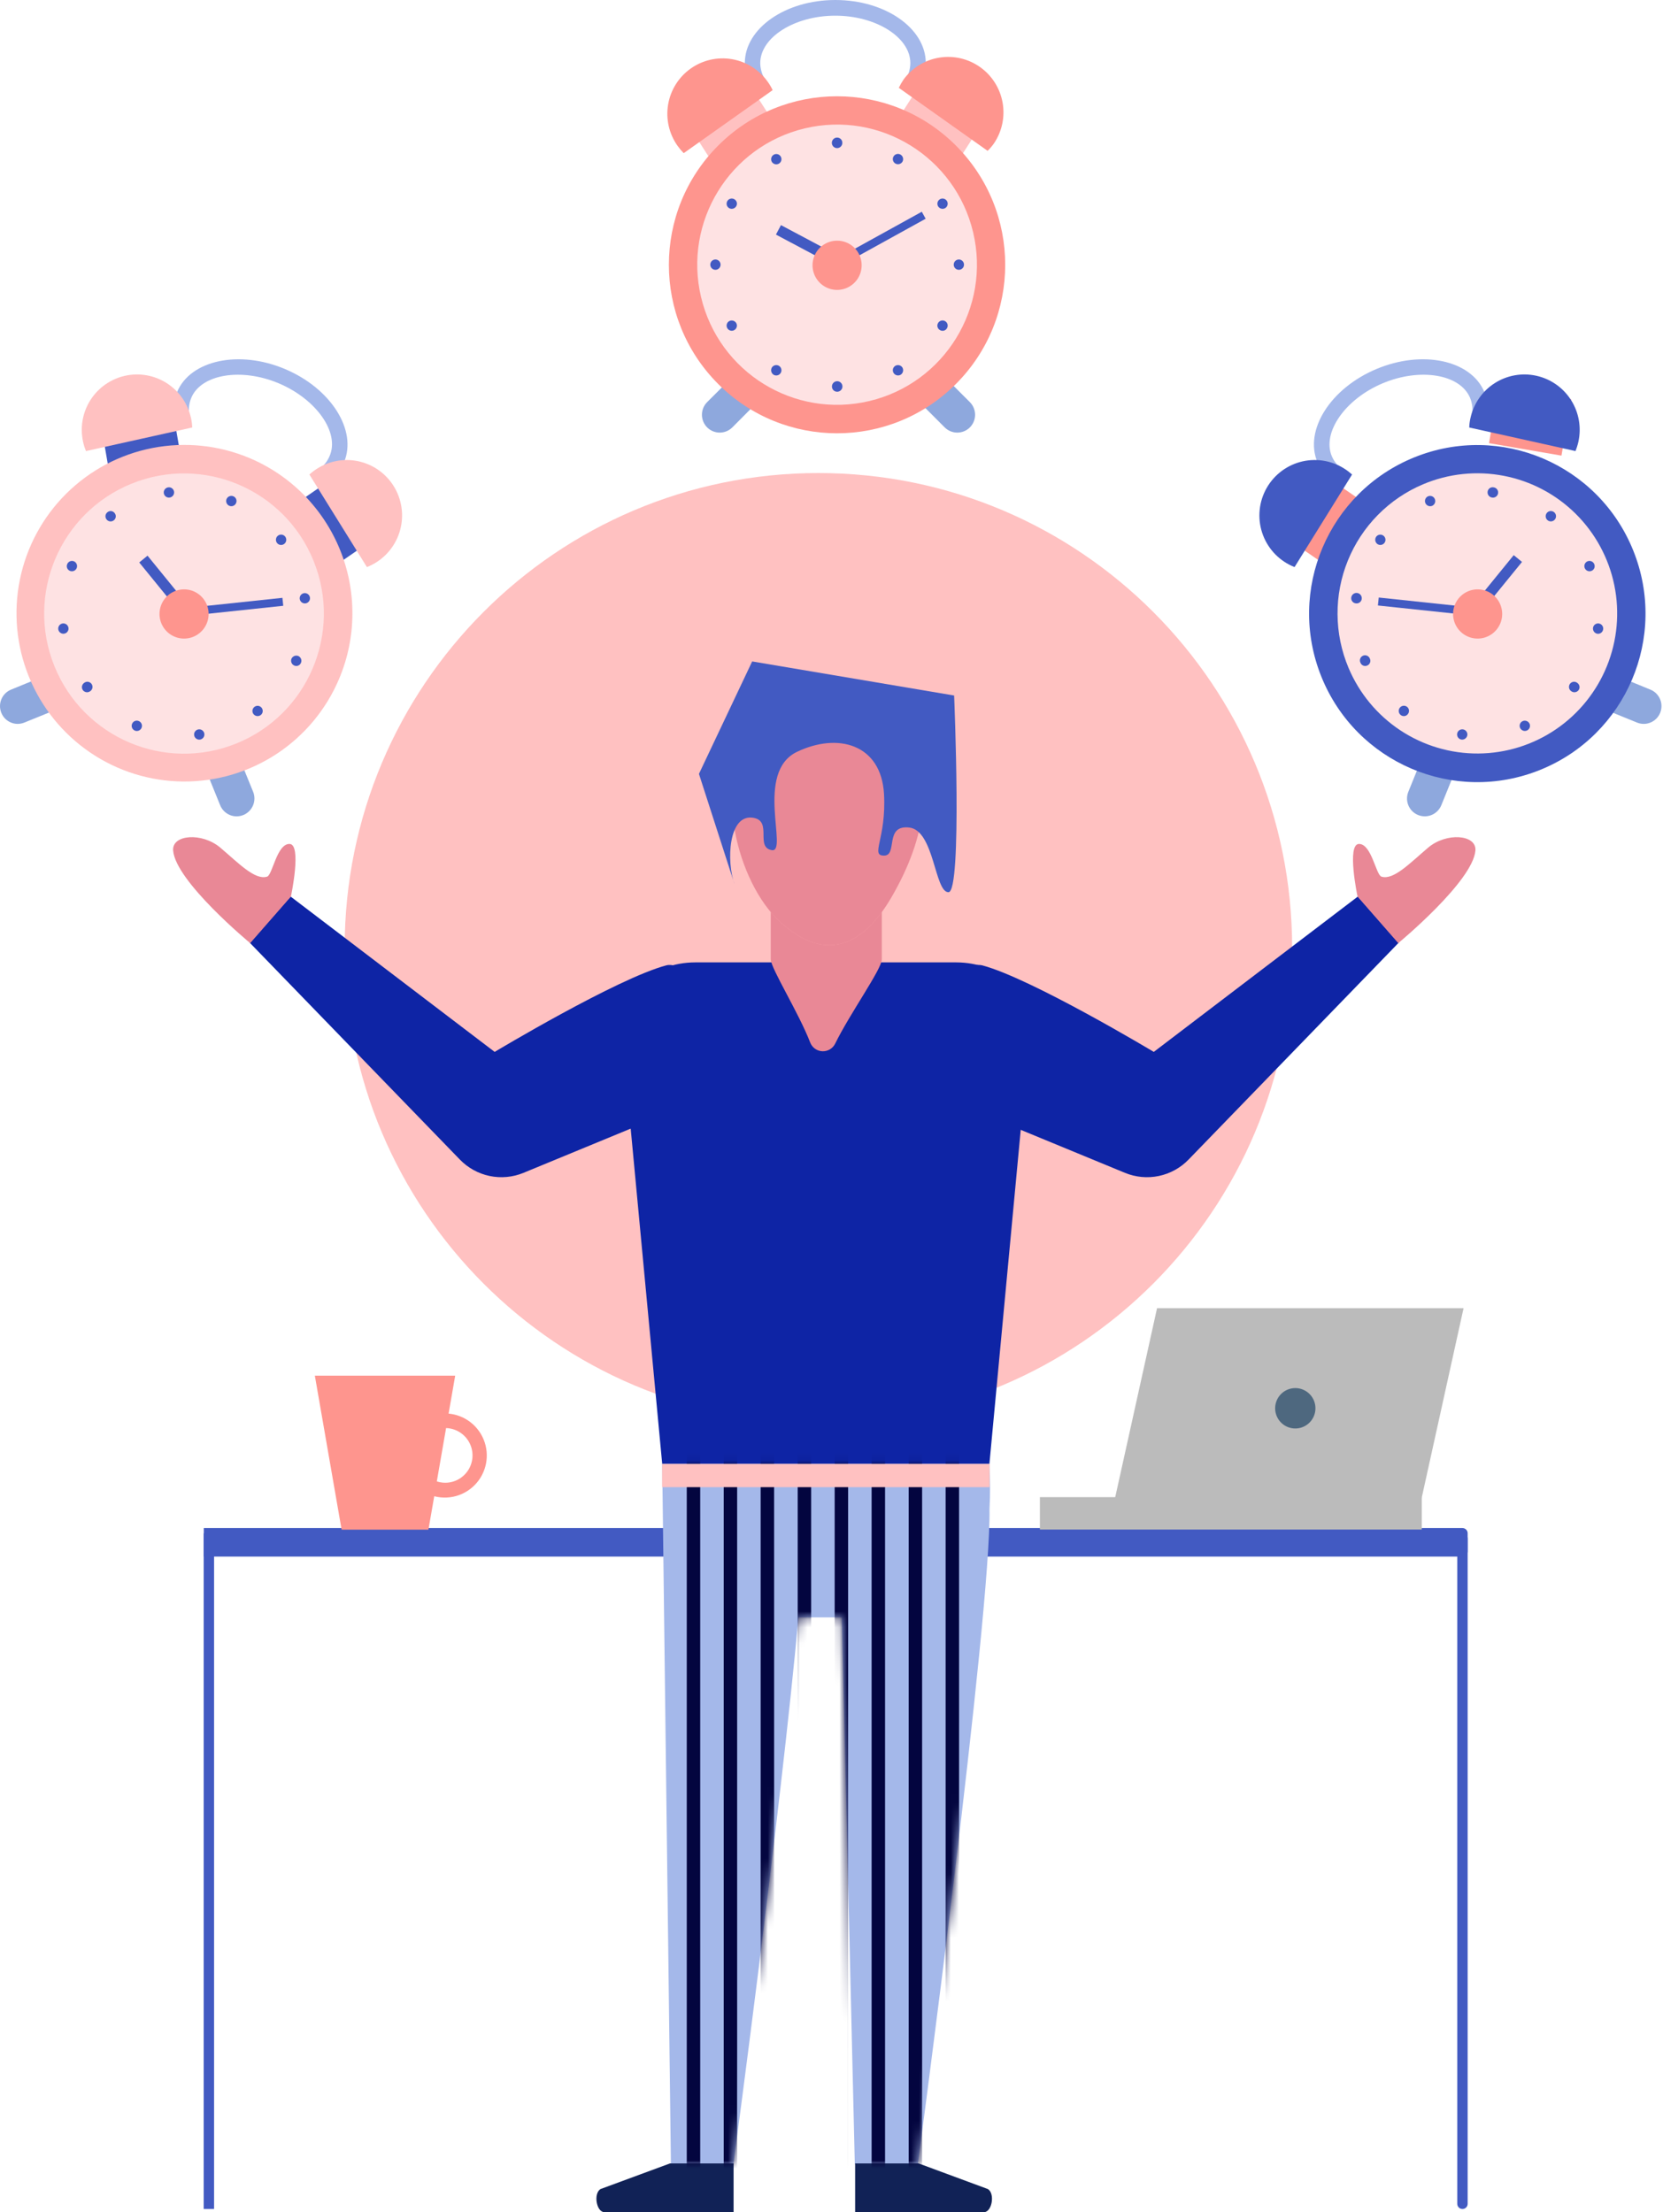 <svg width="209" height="278" viewBox="0 0 209 278" fill="none" xmlns="http://www.w3.org/2000/svg">
<path d="M102.853 178.757C135.735 178.757 162.391 152.048 162.391 119.101C162.391 86.154 135.735 59.445 102.853 59.445C69.971 59.445 43.315 86.154 43.315 119.101C43.315 152.048 69.971 178.757 102.853 178.757Z" fill="#FFC1C1"/>
<path d="M183.803 195.608H25.611V192.026H183.803C183.888 192.026 183.972 192.043 184.05 192.075C184.129 192.108 184.2 192.155 184.26 192.215C184.32 192.276 184.368 192.347 184.4 192.426C184.433 192.504 184.449 192.588 184.449 192.673V194.96C184.449 195.132 184.381 195.297 184.26 195.418C184.139 195.54 183.974 195.608 183.803 195.608Z" fill="#425AC2"/>
<path d="M26.904 192.686H25.598V277.59H26.904V192.686Z" fill="#425AC2"/>
<path d="M183.804 192.686H183.79C183.433 192.686 183.144 192.976 183.144 193.334V276.942C183.144 277.3 183.433 277.59 183.79 277.59H183.804C184.161 277.59 184.45 277.3 184.45 276.942V193.334C184.45 192.976 184.161 192.686 183.804 192.686Z" fill="#425AC2"/>
<path d="M92.036 53.708C91.615 54.127 91.046 54.363 90.453 54.363C89.859 54.363 89.29 54.127 88.87 53.708C88.451 53.286 88.216 52.716 88.216 52.121C88.216 51.527 88.451 50.956 88.87 50.535L92.643 46.768C92.848 46.557 93.093 46.39 93.364 46.276C93.635 46.161 93.925 46.102 94.219 46.102C94.513 46.102 94.804 46.161 95.075 46.276C95.345 46.39 95.591 46.557 95.796 46.768C96.006 46.974 96.173 47.219 96.287 47.49C96.401 47.762 96.46 48.053 96.46 48.347C96.46 48.642 96.401 48.933 96.287 49.205C96.173 49.476 96.006 49.721 95.796 49.927L92.036 53.708Z" fill="#8EA8DD"/>
<path d="M118.725 53.708C119.145 54.127 119.715 54.363 120.308 54.363C120.902 54.363 121.471 54.127 121.891 53.708C122.31 53.286 122.545 52.716 122.545 52.121C122.545 51.527 122.31 50.956 121.891 50.535L118.118 46.768C117.912 46.557 117.665 46.389 117.394 46.275C117.122 46.16 116.83 46.101 116.535 46.101C116.24 46.101 115.948 46.16 115.676 46.275C115.405 46.389 115.158 46.557 114.952 46.768C114.534 47.187 114.299 47.755 114.299 48.348C114.299 48.94 114.534 49.508 114.952 49.927L118.725 53.708Z" fill="#8EA8DD"/>
<path d="M94.608 11.196C93.959 10.231 93.61 9.095 93.606 7.931C93.606 3.569 98.711 0 104.977 0C111.244 0 116.35 3.543 116.35 7.931C116.344 9.004 116.047 10.055 115.492 10.972L113.817 9.98C114.198 9.364 114.403 8.656 114.41 7.931C114.41 4.693 110.096 1.97 104.977 1.97C99.859 1.97 95.545 4.693 95.545 7.931C95.553 8.72 95.797 9.489 96.244 10.139L94.608 11.196Z" fill="#A4B8EA"/>
<path d="M116.249 9.651L112.389 15.681L120.128 20.656L123.989 14.626L116.249 9.651Z" fill="#FFC1C1"/>
<path d="M112.959 11.038C113.133 10.67 113.336 10.316 113.566 9.98C114.647 8.513 116.259 7.529 118.056 7.24C119.853 6.951 121.692 7.379 123.177 8.433C124.662 9.487 125.676 11.082 126 12.877C126.325 14.671 125.934 16.522 124.911 18.03C124.677 18.363 124.412 18.672 124.12 18.956L112.959 11.038Z" fill="#FE958E"/>
<path d="M93.785 10L86.045 14.974L89.906 21.005L97.646 16.03L93.785 10Z" fill="#FFC1C1"/>
<path d="M120.14 48.247C128.394 39.977 128.394 26.569 120.14 18.299C111.887 10.03 98.505 10.03 90.252 18.299C81.998 26.569 81.998 39.977 90.252 48.247C98.505 56.517 111.887 56.517 120.14 48.247Z" fill="#FE958E"/>
<path d="M109.263 50.394C118.706 48.147 124.542 38.656 122.3 29.195C120.057 19.734 110.585 13.886 101.142 16.133C91.7 18.38 85.863 27.871 88.106 37.332C90.348 46.793 99.821 52.641 109.263 50.394Z" fill="#FEE2E3"/>
<path d="M105.861 17.938C105.864 18.069 105.828 18.198 105.757 18.309C105.686 18.419 105.584 18.506 105.464 18.558C105.343 18.61 105.21 18.625 105.081 18.601C104.953 18.577 104.834 18.515 104.74 18.423C104.647 18.331 104.583 18.213 104.556 18.085C104.529 17.956 104.542 17.823 104.591 17.701C104.641 17.58 104.725 17.476 104.834 17.402C104.943 17.329 105.071 17.29 105.202 17.29C105.288 17.288 105.373 17.304 105.453 17.336C105.533 17.367 105.606 17.415 105.668 17.475C105.729 17.535 105.778 17.608 105.811 17.687C105.844 17.766 105.861 17.852 105.861 17.938Z" fill="#425AC2"/>
<path d="M98.118 19.669C98.162 19.744 98.191 19.826 98.204 19.912C98.216 19.998 98.211 20.085 98.189 20.169C98.166 20.253 98.128 20.331 98.075 20.4C98.022 20.468 97.956 20.526 97.88 20.568C97.731 20.651 97.555 20.672 97.39 20.628C97.225 20.583 97.084 20.477 96.996 20.33C96.914 20.18 96.892 20.005 96.937 19.839C96.981 19.674 97.087 19.533 97.234 19.445C97.381 19.357 97.556 19.332 97.722 19.374C97.887 19.416 98.03 19.522 98.118 19.669Z" fill="#425AC2"/>
<path d="M92.286 25.036C92.362 25.077 92.427 25.133 92.48 25.201C92.533 25.268 92.572 25.345 92.594 25.428C92.616 25.511 92.621 25.597 92.609 25.682C92.597 25.767 92.568 25.848 92.524 25.922C92.436 26.068 92.295 26.175 92.13 26.219C91.965 26.264 91.789 26.242 91.64 26.16C91.566 26.117 91.502 26.061 91.45 25.993C91.398 25.925 91.36 25.848 91.338 25.766C91.316 25.684 91.311 25.598 91.322 25.514C91.333 25.429 91.36 25.348 91.403 25.274C91.445 25.2 91.501 25.136 91.569 25.084C91.636 25.032 91.713 24.994 91.795 24.972C91.877 24.95 91.963 24.944 92.047 24.955C92.132 24.966 92.213 24.994 92.286 25.036Z" fill="#425AC2"/>
<path d="M89.912 32.61C90.04 32.61 90.165 32.648 90.271 32.719C90.377 32.791 90.46 32.892 90.509 33.01C90.558 33.129 90.571 33.259 90.546 33.384C90.521 33.51 90.46 33.625 90.369 33.716C90.279 33.807 90.163 33.868 90.038 33.893C89.913 33.918 89.783 33.905 89.665 33.856C89.546 33.807 89.446 33.724 89.375 33.618C89.303 33.511 89.266 33.386 89.266 33.258C89.266 33.086 89.334 32.921 89.455 32.8C89.576 32.678 89.741 32.61 89.912 32.61Z" fill="#425AC2"/>
<path d="M91.641 40.356C91.79 40.274 91.966 40.252 92.13 40.297C92.295 40.341 92.436 40.448 92.524 40.594C92.588 40.705 92.618 40.833 92.609 40.96C92.6 41.088 92.554 41.211 92.476 41.312C92.398 41.413 92.292 41.49 92.171 41.531C92.05 41.572 91.92 41.576 91.796 41.543C91.673 41.509 91.562 41.44 91.478 41.344C91.394 41.248 91.34 41.129 91.323 41.002C91.306 40.875 91.328 40.746 91.384 40.631C91.441 40.516 91.53 40.42 91.641 40.356Z" fill="#425AC2"/>
<path d="M96.996 46.199C97.084 46.053 97.225 45.946 97.39 45.902C97.555 45.857 97.731 45.879 97.88 45.961C98.031 46.047 98.141 46.189 98.186 46.357C98.232 46.524 98.21 46.703 98.124 46.853C98.038 47.004 97.896 47.115 97.729 47.161C97.562 47.206 97.384 47.184 97.234 47.098C97.086 47.007 96.98 46.864 96.935 46.696C96.891 46.529 96.913 46.351 96.996 46.199Z" fill="#425AC2"/>
<path d="M104.555 48.579C104.553 48.447 104.589 48.317 104.661 48.206C104.732 48.096 104.835 48.009 104.956 47.957C105.077 47.906 105.211 47.892 105.34 47.917C105.469 47.942 105.588 48.005 105.681 48.098C105.774 48.191 105.837 48.31 105.862 48.44C105.887 48.569 105.873 48.703 105.822 48.824C105.77 48.946 105.683 49.049 105.573 49.12C105.462 49.192 105.333 49.229 105.202 49.226C105.03 49.226 104.866 49.158 104.745 49.037C104.623 48.915 104.555 48.75 104.555 48.579Z" fill="#425AC2"/>
<path d="M112.299 46.86C112.254 46.786 112.225 46.703 112.213 46.617C112.201 46.532 112.206 46.444 112.228 46.36C112.25 46.276 112.289 46.198 112.342 46.13C112.395 46.061 112.461 46.004 112.536 45.961C112.686 45.879 112.861 45.857 113.026 45.902C113.191 45.946 113.332 46.053 113.42 46.199C113.503 46.351 113.525 46.529 113.481 46.696C113.437 46.864 113.33 47.007 113.183 47.098C113.033 47.181 112.858 47.202 112.693 47.158C112.528 47.113 112.387 47.007 112.299 46.86Z" fill="#425AC2"/>
<path d="M118.131 41.48C118.056 41.439 117.99 41.383 117.938 41.316C117.885 41.248 117.846 41.171 117.824 41.088C117.802 41.006 117.796 40.919 117.808 40.834C117.82 40.749 117.85 40.668 117.894 40.595C117.936 40.521 117.993 40.456 118.06 40.404C118.128 40.352 118.205 40.314 118.287 40.292C118.369 40.27 118.454 40.264 118.539 40.276C118.623 40.287 118.704 40.314 118.778 40.357C118.851 40.399 118.916 40.456 118.968 40.523C119.02 40.591 119.058 40.668 119.08 40.75C119.102 40.833 119.107 40.918 119.096 41.003C119.085 41.087 119.058 41.169 119.015 41.242C118.974 41.318 118.918 41.384 118.851 41.437C118.784 41.49 118.707 41.528 118.624 41.551C118.541 41.573 118.455 41.578 118.371 41.566C118.286 41.554 118.204 41.525 118.131 41.48Z" fill="#425AC2"/>
<path d="M120.506 33.906C120.863 33.906 121.152 33.616 121.152 33.258C121.152 32.9 120.863 32.61 120.506 32.61C120.149 32.61 119.86 32.9 119.86 33.258C119.86 33.616 120.149 33.906 120.506 33.906Z" fill="#425AC2"/>
<path d="M118.777 26.16C118.628 26.242 118.452 26.264 118.288 26.219C118.123 26.175 117.981 26.068 117.893 25.922C117.808 25.773 117.785 25.596 117.829 25.43C117.874 25.264 117.982 25.122 118.131 25.036C118.28 24.95 118.456 24.927 118.622 24.972C118.788 25.016 118.929 25.125 119.015 25.274C119.057 25.348 119.085 25.429 119.096 25.514C119.107 25.598 119.102 25.684 119.079 25.766C119.057 25.848 119.019 25.926 118.968 25.993C118.916 26.061 118.851 26.117 118.777 26.16Z" fill="#425AC2"/>
<path d="M113.42 20.317C113.332 20.464 113.191 20.571 113.026 20.615C112.861 20.659 112.686 20.638 112.536 20.555C112.461 20.513 112.395 20.456 112.342 20.387C112.289 20.319 112.25 20.24 112.228 20.156C112.206 20.072 112.201 19.985 112.213 19.899C112.225 19.813 112.254 19.731 112.299 19.657C112.387 19.51 112.529 19.404 112.695 19.361C112.86 19.319 113.036 19.345 113.183 19.432C113.329 19.52 113.436 19.662 113.48 19.827C113.524 19.992 113.503 20.168 113.42 20.317Z" fill="#425AC2"/>
<path d="M98.149 28.289L97.518 29.48L104.662 33.278L105.292 32.087L98.149 28.289Z" fill="#425AC2"/>
<path d="M115.848 26.608L105.196 32.492L105.68 33.372L116.332 27.487L115.848 26.608Z" fill="#425AC2"/>
<path d="M108.289 33.258C108.305 33.872 108.138 34.476 107.811 34.994C107.483 35.512 107.009 35.92 106.449 36.168C105.888 36.415 105.267 36.49 104.665 36.383C104.062 36.276 103.504 35.992 103.063 35.567C102.622 35.141 102.317 34.594 102.187 33.995C102.057 33.395 102.107 32.771 102.333 32.2C102.558 31.63 102.947 31.139 103.451 30.791C103.955 30.443 104.551 30.253 105.163 30.245C105.976 30.23 106.761 30.54 107.347 31.105C107.933 31.669 108.272 32.444 108.289 33.258Z" fill="#FE958E"/>
<path d="M97.102 11.328C96.931 10.956 96.723 10.602 96.481 10.271C95.416 8.765 93.797 7.745 91.981 7.435C90.165 7.125 88.301 7.551 86.798 8.618C85.295 9.686 84.277 11.308 83.968 13.127C83.659 14.947 84.084 16.815 85.149 18.321C85.383 18.65 85.644 18.959 85.927 19.246L97.102 11.328Z" fill="#FE958E"/>
<path d="M3.065 90.799C2.794 90.911 2.504 90.968 2.211 90.967C1.918 90.965 1.628 90.906 1.358 90.791C1.088 90.677 0.844 90.51 0.639 90.301C0.433 90.091 0.272 89.843 0.163 89.57C-0.059 89.021 -0.054 88.407 0.176 87.862C0.406 87.316 0.843 86.885 1.39 86.662L6.324 84.639C6.874 84.42 7.487 84.426 8.033 84.656C8.578 84.886 9.012 85.322 9.24 85.869C9.462 86.419 9.458 87.036 9.228 87.583C8.998 88.13 8.561 88.564 8.013 88.79L3.065 90.799Z" fill="#8EA8DD"/>
<path d="M27.669 101.189C27.779 101.462 27.942 101.711 28.149 101.921C28.355 102.13 28.601 102.297 28.872 102.411C29.143 102.526 29.433 102.585 29.727 102.586C30.021 102.587 30.313 102.53 30.585 102.418C31.133 102.193 31.57 101.759 31.8 101.211C32.03 100.664 32.034 100.048 31.812 99.497L29.793 94.553C29.571 94.005 29.14 93.567 28.596 93.337C28.052 93.106 27.438 93.102 26.891 93.324C26.618 93.434 26.37 93.597 26.161 93.804C25.951 94.011 25.785 94.257 25.671 94.529C25.557 94.8 25.497 95.092 25.496 95.386C25.495 95.681 25.552 95.973 25.664 96.245L27.669 101.189Z" fill="#8EA8DD"/>
<path d="M21.929 52.637C21.701 51.491 21.82 50.303 22.272 49.226C23.961 45.261 30.03 43.939 35.808 46.371C41.586 48.803 44.924 54.064 43.236 58.083C42.814 59.073 42.13 59.928 41.257 60.555L40.096 58.982C40.677 58.561 41.133 57.99 41.415 57.329C42.734 54.355 39.739 50.152 35.03 48.169C30.32 46.186 25.28 47.019 24.04 49.993C23.739 50.72 23.661 51.521 23.816 52.293L21.929 52.637Z" fill="#A4B8EA"/>
<path d="M42.453 59.676L36.558 63.73L41.762 71.326L47.657 67.271L42.453 59.676Z" fill="#425AC2"/>
<path d="M38.883 59.629C39.186 59.353 39.513 59.105 39.86 58.889C40.678 58.369 41.596 58.027 42.555 57.884C43.514 57.741 44.491 57.8 45.425 58.058C46.36 58.316 47.23 58.767 47.98 59.381C48.73 59.996 49.344 60.761 49.782 61.627C50.219 62.493 50.472 63.441 50.522 64.411C50.573 65.381 50.42 66.35 50.075 67.257C49.73 68.165 49.199 68.989 48.516 69.679C47.834 70.368 47.016 70.907 46.113 71.261L38.883 59.629Z" fill="#FFC1C1"/>
<path d="M21.647 51.181L12.587 52.756L13.809 59.815L22.869 58.24L21.647 51.181Z" fill="#425AC2"/>
<path d="M42.616 85.312C40.989 89.16 38.26 92.439 34.775 94.734C31.289 97.03 27.203 98.239 23.032 98.209C18.861 98.18 14.792 96.913 11.339 94.568C7.886 92.223 5.204 88.906 3.631 85.035C2.058 81.165 1.665 76.914 2.502 72.819C3.338 68.725 5.366 64.971 8.331 62.03C11.295 59.09 15.062 57.095 19.157 56.298C23.251 55.502 27.489 55.938 31.337 57.553C33.9 58.629 36.226 60.201 38.182 62.18C40.137 64.159 41.683 66.506 42.731 69.085C43.779 71.664 44.308 74.425 44.289 77.21C44.269 79.995 43.701 82.748 42.616 85.312Z" fill="#FFC1C1"/>
<path d="M29.72 93.423C38.716 89.774 43.056 79.509 39.414 70.495C35.773 61.482 25.528 57.133 16.532 60.782C7.536 64.431 3.196 74.696 6.838 83.71C10.48 92.723 20.724 97.072 29.72 93.423Z" fill="#FEE2E3"/>
<path d="M29.674 63.212C29.641 63.291 29.593 63.362 29.532 63.423C29.472 63.483 29.4 63.531 29.321 63.563C29.242 63.596 29.157 63.613 29.072 63.612C28.986 63.612 28.902 63.595 28.823 63.562C28.744 63.529 28.673 63.481 28.613 63.42C28.552 63.359 28.505 63.288 28.472 63.208C28.44 63.129 28.423 63.044 28.423 62.959C28.424 62.873 28.441 62.788 28.474 62.709C28.543 62.551 28.672 62.426 28.832 62.362C28.993 62.298 29.172 62.299 29.331 62.366C29.488 62.433 29.612 62.559 29.677 62.718C29.741 62.876 29.74 63.054 29.674 63.212Z" fill="#425AC2"/>
<path d="M21.877 61.797C21.888 61.882 21.882 61.969 21.859 62.052C21.837 62.135 21.798 62.212 21.745 62.28C21.692 62.347 21.627 62.404 21.552 62.446C21.477 62.488 21.395 62.514 21.309 62.524C21.14 62.547 20.968 62.501 20.832 62.397C20.696 62.293 20.607 62.139 20.584 61.969C20.573 61.884 20.579 61.797 20.602 61.715C20.624 61.632 20.663 61.554 20.716 61.487C20.768 61.419 20.834 61.362 20.909 61.32C20.984 61.279 21.066 61.252 21.151 61.242C21.321 61.219 21.492 61.265 21.628 61.369C21.765 61.473 21.854 61.627 21.877 61.797Z" fill="#425AC2"/>
<path d="M14.411 64.481C14.465 64.548 14.505 64.625 14.528 64.708C14.552 64.791 14.558 64.878 14.547 64.963C14.536 65.048 14.507 65.13 14.464 65.204C14.42 65.278 14.361 65.343 14.292 65.393C14.224 65.445 14.146 65.483 14.063 65.504C13.98 65.525 13.894 65.53 13.809 65.518C13.725 65.505 13.643 65.477 13.57 65.433C13.496 65.388 13.433 65.33 13.382 65.261C13.331 65.194 13.293 65.117 13.272 65.035C13.251 64.953 13.246 64.868 13.259 64.784C13.271 64.7 13.3 64.62 13.344 64.547C13.387 64.475 13.445 64.412 13.514 64.362C13.579 64.308 13.655 64.269 13.737 64.245C13.819 64.222 13.904 64.216 13.988 64.227C14.072 64.238 14.153 64.266 14.226 64.31C14.299 64.354 14.361 64.412 14.411 64.481Z" fill="#425AC2"/>
<path d="M9.292 70.536C9.45 70.605 9.574 70.734 9.638 70.895C9.703 71.056 9.701 71.235 9.635 71.395C9.568 71.552 9.442 71.677 9.283 71.741C9.125 71.805 8.948 71.805 8.79 71.739C8.712 71.707 8.64 71.659 8.58 71.599C8.519 71.539 8.472 71.468 8.44 71.388C8.408 71.31 8.392 71.225 8.393 71.14C8.395 71.055 8.413 70.97 8.447 70.892C8.479 70.813 8.527 70.741 8.586 70.681C8.646 70.62 8.717 70.571 8.796 70.538C8.874 70.505 8.958 70.488 9.043 70.487C9.129 70.487 9.213 70.503 9.292 70.536Z" fill="#425AC2"/>
<path d="M7.881 78.347C7.966 78.336 8.052 78.341 8.135 78.364C8.218 78.387 8.295 78.426 8.363 78.479C8.43 78.531 8.487 78.597 8.528 78.672C8.57 78.747 8.597 78.83 8.607 78.915C8.621 79.042 8.598 79.17 8.54 79.284C8.482 79.398 8.392 79.492 8.281 79.554C8.169 79.616 8.042 79.644 7.915 79.635C7.788 79.625 7.667 79.578 7.566 79.499C7.466 79.421 7.391 79.314 7.351 79.193C7.311 79.072 7.307 78.941 7.341 78.818C7.375 78.695 7.444 78.584 7.54 78.501C7.636 78.417 7.755 78.363 7.881 78.347Z" fill="#425AC2"/>
<path d="M10.558 85.829C10.625 85.772 10.703 85.728 10.787 85.702C10.872 85.675 10.961 85.666 11.048 85.676C11.136 85.685 11.221 85.713 11.298 85.756C11.375 85.8 11.442 85.859 11.496 85.929C11.549 86 11.587 86.081 11.608 86.167C11.629 86.253 11.632 86.342 11.617 86.429C11.602 86.517 11.57 86.6 11.521 86.674C11.473 86.748 11.41 86.811 11.336 86.86C11.199 86.963 11.027 87.008 10.857 86.986C10.687 86.963 10.533 86.876 10.426 86.741C10.374 86.673 10.337 86.595 10.316 86.512C10.294 86.429 10.29 86.343 10.302 86.258C10.314 86.173 10.343 86.091 10.387 86.018C10.431 85.944 10.489 85.88 10.558 85.829Z" fill="#425AC2"/>
<path d="M16.6 90.957C16.632 90.878 16.679 90.806 16.739 90.746C16.799 90.686 16.871 90.638 16.95 90.606C17.029 90.574 17.113 90.558 17.198 90.559C17.283 90.561 17.367 90.579 17.445 90.614C17.563 90.663 17.664 90.747 17.734 90.854C17.805 90.961 17.842 91.086 17.842 91.215C17.841 91.343 17.802 91.468 17.73 91.574C17.659 91.681 17.557 91.763 17.439 91.811C17.32 91.86 17.19 91.871 17.064 91.846C16.939 91.82 16.824 91.757 16.734 91.665C16.645 91.574 16.584 91.458 16.56 91.332C16.536 91.206 16.55 91.076 16.6 90.957Z" fill="#425AC2"/>
<path d="M24.398 92.372C24.383 92.245 24.406 92.117 24.465 92.003C24.523 91.89 24.613 91.796 24.724 91.733C24.835 91.671 24.962 91.643 25.089 91.653C25.216 91.662 25.338 91.709 25.438 91.788C25.538 91.867 25.613 91.973 25.654 92.094C25.694 92.216 25.697 92.346 25.663 92.469C25.63 92.592 25.561 92.703 25.465 92.787C25.368 92.871 25.25 92.924 25.123 92.941C25.038 92.952 24.952 92.946 24.869 92.923C24.787 92.9 24.709 92.861 24.642 92.808C24.574 92.756 24.518 92.69 24.476 92.615C24.434 92.54 24.407 92.457 24.398 92.372Z" fill="#425AC2"/>
<path d="M31.852 89.729C31.776 89.626 31.733 89.503 31.727 89.375C31.72 89.248 31.752 89.121 31.818 89.011C31.883 88.902 31.98 88.814 32.095 88.759C32.21 88.704 32.339 88.685 32.465 88.703C32.591 88.722 32.709 88.777 32.804 88.862C32.899 88.948 32.967 89.059 32.998 89.183C33.03 89.307 33.025 89.437 32.983 89.558C32.941 89.678 32.864 89.784 32.762 89.861C32.623 89.962 32.45 90.005 32.28 89.98C32.11 89.955 31.957 89.865 31.852 89.729Z" fill="#425AC2"/>
<path d="M36.983 83.635C36.826 83.568 36.701 83.442 36.634 83.284C36.568 83.126 36.565 82.949 36.627 82.789C36.697 82.63 36.825 82.505 36.984 82.439C37.144 82.372 37.323 82.37 37.484 82.432C37.642 82.502 37.767 82.631 37.831 82.791C37.895 82.952 37.894 83.132 37.827 83.291C37.796 83.37 37.748 83.442 37.688 83.502C37.628 83.563 37.557 83.611 37.478 83.643C37.399 83.675 37.315 83.691 37.23 83.689C37.145 83.688 37.061 83.669 36.983 83.635Z" fill="#425AC2"/>
<path d="M38.395 75.823C38.31 75.834 38.224 75.828 38.141 75.805C38.058 75.783 37.981 75.744 37.913 75.691C37.846 75.638 37.789 75.572 37.748 75.497C37.706 75.422 37.679 75.34 37.669 75.255C37.655 75.128 37.678 74.999 37.736 74.886C37.794 74.772 37.884 74.678 37.995 74.616C38.107 74.553 38.234 74.525 38.361 74.535C38.488 74.545 38.609 74.592 38.71 74.671C38.81 74.749 38.885 74.856 38.925 74.977C38.965 75.098 38.969 75.228 38.935 75.352C38.901 75.475 38.832 75.585 38.736 75.669C38.64 75.753 38.521 75.807 38.395 75.823Z" fill="#425AC2"/>
<path d="M35.716 68.354C35.578 68.457 35.405 68.501 35.234 68.477C35.063 68.452 34.909 68.36 34.806 68.222C34.703 68.083 34.659 67.909 34.684 67.738C34.708 67.567 34.8 67.413 34.938 67.31C35.076 67.206 35.25 67.162 35.42 67.187C35.591 67.212 35.745 67.303 35.848 67.442C35.952 67.58 35.996 67.754 35.971 67.925C35.946 68.096 35.855 68.25 35.716 68.354Z" fill="#425AC2"/>
<path d="M18.541 69.829L17.498 70.681L22.611 76.959L23.653 76.107L18.541 69.829Z" fill="#425AC2"/>
<path d="M35.494 75.127L23.397 76.408L23.503 77.407L35.599 76.126L35.494 75.127Z" fill="#425AC2"/>
<path d="M26.007 78.281C25.783 78.855 25.393 79.349 24.887 79.699C24.381 80.05 23.782 80.24 23.166 80.247C22.551 80.254 21.948 80.076 21.434 79.737C20.92 79.398 20.52 78.913 20.283 78.344C20.046 77.775 19.985 77.148 20.106 76.544C20.228 75.939 20.526 75.385 20.964 74.952C21.402 74.519 21.959 74.227 22.564 74.114C23.169 74 23.794 74.07 24.358 74.315C25.092 74.633 25.674 75.225 25.982 75.965C26.29 76.704 26.299 77.535 26.007 78.281Z" fill="#FE958E"/>
<path d="M24.159 53.721C24.145 53.316 24.092 52.913 24.001 52.518C23.805 51.626 23.436 50.781 22.914 50.032C22.392 49.282 21.729 48.644 20.961 48.151C20.192 47.659 19.335 47.323 18.438 47.163C17.54 47.003 16.62 47.021 15.729 47.218C14.839 47.414 13.995 47.784 13.248 48.306C12.5 48.829 11.862 49.494 11.371 50.264C10.88 51.033 10.544 51.892 10.384 52.792C10.225 53.691 10.243 54.613 10.439 55.506C10.522 55.909 10.646 56.303 10.808 56.682L24.159 53.721Z" fill="#FFC1C1"/>
<path d="M205.73 90.799C206.002 90.911 206.293 90.969 206.587 90.967C206.881 90.966 207.172 90.907 207.443 90.792C207.714 90.678 207.96 90.511 208.166 90.302C208.373 90.092 208.536 89.843 208.646 89.57C208.867 89.021 208.863 88.407 208.633 87.862C208.403 87.316 207.966 86.885 207.419 86.662L202.485 84.639C201.935 84.417 201.32 84.421 200.774 84.651C200.227 84.882 199.794 85.319 199.569 85.869C199.457 86.141 199.4 86.433 199.402 86.728C199.403 87.022 199.462 87.314 199.576 87.585C199.69 87.857 199.857 88.103 200.066 88.31C200.275 88.516 200.523 88.68 200.796 88.79L205.73 90.799Z" fill="#8EA8DD"/>
<path d="M181.139 101.19C180.914 101.739 180.481 102.177 179.934 102.407C179.388 102.637 178.773 102.642 178.223 102.419C177.951 102.309 177.703 102.145 177.493 101.939C177.284 101.732 177.117 101.486 177.003 101.214C176.889 100.943 176.83 100.651 176.829 100.357C176.828 100.062 176.885 99.77 176.996 99.498L179.002 94.554C179.227 94.004 179.66 93.567 180.206 93.337C180.753 93.106 181.368 93.102 181.917 93.325C182.19 93.435 182.438 93.598 182.647 93.805C182.857 94.012 183.023 94.258 183.137 94.529C183.251 94.801 183.311 95.092 183.312 95.387C183.313 95.681 183.256 95.973 183.144 96.246L181.139 101.19Z" fill="#8EA8DD"/>
<path d="M186.877 52.637C187.099 51.491 186.98 50.305 186.534 49.226C184.845 45.261 178.777 43.939 172.985 46.371C167.194 48.803 163.882 54.064 165.571 58.083C165.993 59.073 166.677 59.928 167.55 60.555L168.698 58.982C168.117 58.561 167.661 57.99 167.378 57.329C166.125 54.355 169.054 50.152 173.764 48.169C178.473 46.186 183.5 47.019 184.753 49.993C185.054 50.72 185.132 51.521 184.977 52.293L186.877 52.637Z" fill="#A4B8EA"/>
<path d="M166.336 59.648L161.131 67.244L167.026 71.299L172.23 63.703L166.336 59.648Z" fill="#FE958E"/>
<path d="M169.924 59.629C169.619 59.356 169.293 59.108 168.948 58.889C168.129 58.369 167.211 58.027 166.253 57.884C165.294 57.741 164.317 57.8 163.382 58.058C162.448 58.316 161.578 58.767 160.828 59.381C160.078 59.996 159.464 60.761 159.026 61.627C158.588 62.493 158.336 63.441 158.286 64.411C158.235 65.381 158.388 66.35 158.733 67.257C159.078 68.165 159.609 68.989 160.292 69.679C160.974 70.368 161.792 70.907 162.695 71.261L169.924 59.629Z" fill="#425AC2"/>
<path d="M188.351 48.597L187.136 55.69L196.239 57.256L197.455 50.163L188.351 48.597Z" fill="#FE958E"/>
<path d="M193.569 96.745C204.394 92.37 209.629 80.031 205.262 69.184C200.895 58.339 188.58 53.093 177.755 57.469C166.931 61.844 161.696 74.183 166.062 85.029C170.429 95.875 182.744 101.121 193.569 96.745Z" fill="#425AC2"/>
<path d="M169.477 83.924C170.827 87.133 173.097 89.868 175.999 91.785C178.901 93.701 182.305 94.712 185.78 94.69C189.255 94.668 192.646 93.614 195.523 91.661C198.401 89.708 200.636 86.944 201.946 83.719C203.255 80.493 203.581 76.951 202.882 73.54C202.183 70.129 200.489 67.002 198.017 64.555C195.544 62.108 192.403 60.451 188.99 59.793C185.577 59.135 182.046 59.505 178.844 60.858C176.717 61.756 174.788 63.065 173.166 64.711C171.544 66.356 170.262 68.305 169.392 70.447C168.522 72.589 168.082 74.882 168.097 77.194C168.111 79.507 168.58 81.794 169.477 83.924Z" fill="#FEE2E3"/>
<path d="M179.133 63.212C179.2 63.37 179.326 63.495 179.484 63.562C179.641 63.628 179.818 63.631 179.978 63.569C180.056 63.536 180.128 63.488 180.188 63.427C180.249 63.367 180.296 63.294 180.329 63.215C180.361 63.136 180.378 63.051 180.377 62.966C180.377 62.88 180.36 62.795 180.327 62.717C180.294 62.638 180.246 62.566 180.186 62.505C180.125 62.445 180.053 62.397 179.974 62.365C179.895 62.332 179.811 62.316 179.725 62.316C179.64 62.316 179.555 62.333 179.476 62.366C179.319 62.433 179.195 62.56 179.131 62.718C179.066 62.877 179.067 63.054 179.133 63.212Z" fill="#425AC2"/>
<path d="M186.956 61.798C186.945 61.883 186.951 61.969 186.974 62.052C186.997 62.135 187.035 62.212 187.088 62.28C187.141 62.348 187.207 62.404 187.281 62.446C187.356 62.488 187.439 62.515 187.524 62.525C187.61 62.54 187.698 62.537 187.783 62.517C187.868 62.497 187.948 62.46 188.018 62.408C188.088 62.356 188.147 62.291 188.192 62.215C188.236 62.14 188.264 62.056 188.276 61.969C188.287 61.884 188.281 61.798 188.258 61.715C188.236 61.632 188.197 61.555 188.144 61.487C188.091 61.419 188.025 61.363 187.951 61.321C187.876 61.279 187.794 61.252 187.708 61.242C187.622 61.225 187.533 61.227 187.448 61.246C187.362 61.265 187.281 61.302 187.21 61.354C187.14 61.406 187.081 61.473 187.037 61.549C186.993 61.626 186.966 61.71 186.956 61.798Z" fill="#425AC2"/>
<path d="M194.384 64.481C194.281 64.619 194.237 64.793 194.262 64.964C194.286 65.135 194.378 65.289 194.516 65.392C194.654 65.496 194.828 65.54 194.999 65.515C195.169 65.49 195.323 65.399 195.426 65.26C195.53 65.122 195.574 64.948 195.549 64.777C195.524 64.606 195.433 64.452 195.294 64.348C195.226 64.297 195.148 64.26 195.065 64.239C194.983 64.218 194.896 64.213 194.812 64.225C194.641 64.25 194.487 64.342 194.384 64.481Z" fill="#425AC2"/>
<path d="M199.515 70.536C199.356 70.602 199.23 70.73 199.164 70.889C199.099 71.049 199.099 71.229 199.166 71.388C199.232 71.548 199.359 71.674 199.519 71.74C199.678 71.806 199.857 71.805 200.017 71.739C200.095 71.707 200.167 71.659 200.228 71.599C200.288 71.539 200.335 71.468 200.367 71.388C200.399 71.31 200.415 71.225 200.414 71.14C200.412 71.055 200.394 70.97 200.36 70.892C200.328 70.813 200.28 70.741 200.221 70.681C200.161 70.62 200.09 70.571 200.011 70.538C199.933 70.505 199.849 70.488 199.764 70.487C199.678 70.487 199.594 70.503 199.515 70.536Z" fill="#425AC2"/>
<path d="M200.927 78.347C200.842 78.336 200.756 78.341 200.673 78.364C200.59 78.387 200.513 78.426 200.446 78.479C200.378 78.531 200.322 78.597 200.28 78.672C200.238 78.747 200.211 78.83 200.201 78.915C200.183 79.086 200.232 79.258 200.338 79.394C200.443 79.53 200.598 79.619 200.769 79.642C200.938 79.661 201.108 79.611 201.242 79.505C201.375 79.398 201.461 79.243 201.481 79.074C201.504 78.904 201.458 78.732 201.354 78.595C201.25 78.459 201.097 78.37 200.927 78.347Z" fill="#425AC2"/>
<path d="M198.249 85.829C198.182 85.772 198.104 85.728 198.02 85.702C197.935 85.675 197.846 85.666 197.759 85.676C197.671 85.685 197.586 85.713 197.509 85.756C197.432 85.8 197.365 85.859 197.311 85.929C197.258 86 197.22 86.081 197.199 86.167C197.178 86.253 197.175 86.342 197.19 86.429C197.205 86.517 197.237 86.6 197.286 86.674C197.334 86.748 197.397 86.811 197.471 86.86C197.608 86.963 197.78 87.008 197.95 86.986C198.12 86.963 198.274 86.876 198.381 86.741C198.433 86.673 198.47 86.595 198.491 86.512C198.513 86.429 198.517 86.343 198.505 86.258C198.493 86.173 198.464 86.091 198.42 86.018C198.376 85.944 198.318 85.88 198.249 85.829Z" fill="#425AC2"/>
<path d="M192.234 90.958C192.165 90.799 192.036 90.675 191.875 90.611C191.715 90.546 191.536 90.548 191.377 90.614C191.22 90.681 191.095 90.808 191.031 90.966C190.967 91.125 190.968 91.302 191.034 91.46C191.103 91.618 191.232 91.743 191.392 91.807C191.553 91.872 191.732 91.87 191.891 91.804C192.048 91.737 192.172 91.61 192.237 91.452C192.301 91.293 192.3 91.116 192.234 90.958Z" fill="#425AC2"/>
<path d="M184.411 92.372C184.426 92.245 184.403 92.117 184.344 92.003C184.286 91.89 184.196 91.796 184.085 91.733C183.974 91.671 183.847 91.643 183.72 91.653C183.593 91.662 183.471 91.709 183.371 91.788C183.27 91.867 183.195 91.973 183.155 92.094C183.115 92.216 183.112 92.346 183.145 92.469C183.179 92.592 183.248 92.703 183.344 92.787C183.441 92.871 183.559 92.924 183.686 92.941C183.857 92.959 184.028 92.91 184.164 92.804C184.299 92.698 184.388 92.543 184.411 92.372Z" fill="#425AC2"/>
<path d="M176.943 89.727C176.996 89.66 177.034 89.583 177.056 89.5C177.079 89.418 177.085 89.331 177.074 89.247C177.062 89.162 177.035 89.08 176.992 89.006C176.949 88.932 176.892 88.867 176.825 88.815C176.756 88.764 176.678 88.727 176.595 88.706C176.513 88.685 176.427 88.68 176.342 88.693C176.171 88.717 176.017 88.809 175.914 88.948C175.811 89.086 175.767 89.26 175.792 89.431C175.816 89.602 175.908 89.756 176.046 89.86C176.113 89.911 176.19 89.948 176.272 89.97C176.354 89.991 176.439 89.995 176.523 89.983C176.606 89.971 176.686 89.942 176.759 89.898C176.831 89.854 176.894 89.796 176.943 89.727Z" fill="#425AC2"/>
<path d="M171.825 83.635C171.903 83.603 171.975 83.556 172.035 83.496C172.096 83.436 172.143 83.364 172.175 83.285C172.207 83.206 172.223 83.121 172.222 83.036C172.22 82.951 172.202 82.867 172.168 82.789C172.139 82.704 172.094 82.626 172.034 82.56C171.975 82.493 171.902 82.44 171.821 82.403C171.74 82.366 171.652 82.347 171.562 82.345C171.473 82.344 171.385 82.362 171.303 82.396C171.22 82.431 171.146 82.483 171.085 82.547C171.024 82.612 170.976 82.689 170.946 82.773C170.916 82.857 170.903 82.947 170.909 83.036C170.915 83.125 170.939 83.212 170.98 83.291C171.012 83.371 171.059 83.442 171.119 83.503C171.179 83.563 171.251 83.611 171.33 83.643C171.408 83.675 171.493 83.691 171.578 83.689C171.663 83.688 171.747 83.67 171.825 83.635Z" fill="#425AC2"/>
<path d="M170.413 75.823C170.498 75.834 170.585 75.828 170.667 75.805C170.75 75.783 170.827 75.744 170.895 75.691C170.962 75.638 171.019 75.572 171.061 75.497C171.103 75.422 171.129 75.34 171.139 75.255C171.149 75.168 171.143 75.08 171.119 74.996C171.096 74.911 171.056 74.833 171.002 74.764C170.948 74.695 170.881 74.638 170.805 74.595C170.729 74.552 170.645 74.525 170.559 74.514C170.472 74.504 170.384 74.511 170.3 74.534C170.216 74.558 170.138 74.598 170.069 74.652C170 74.706 169.943 74.773 169.9 74.849C169.857 74.925 169.83 75.009 169.82 75.096C169.809 75.183 169.816 75.272 169.84 75.356C169.864 75.441 169.905 75.519 169.961 75.587C170.016 75.655 170.085 75.711 170.163 75.752C170.241 75.792 170.326 75.817 170.413 75.823Z" fill="#425AC2"/>
<path d="M173.091 68.354C173.194 68.43 173.317 68.474 173.444 68.48C173.571 68.486 173.698 68.454 173.807 68.388C173.916 68.323 174.004 68.226 174.059 68.111C174.113 67.995 174.133 67.866 174.115 67.74C174.096 67.613 174.041 67.495 173.956 67.4C173.871 67.305 173.759 67.237 173.636 67.205C173.512 67.174 173.382 67.179 173.262 67.221C173.142 67.263 173.036 67.34 172.959 67.442C172.858 67.581 172.816 67.754 172.84 67.925C172.865 68.095 172.955 68.249 173.091 68.354Z" fill="#425AC2"/>
<path d="M190.238 69.762L185.126 76.041L186.168 76.893L191.281 70.614L190.238 69.762Z" fill="#425AC2"/>
<path d="M173.275 75.088L173.17 76.088L185.266 77.368L185.371 76.369L173.275 75.088Z" fill="#425AC2"/>
<path d="M182.828 78.281C183.052 78.855 183.442 79.349 183.948 79.699C184.455 80.05 185.054 80.24 185.669 80.247C186.284 80.254 186.887 80.076 187.401 79.737C187.915 79.398 188.316 78.913 188.552 78.344C188.789 77.775 188.851 77.148 188.729 76.544C188.608 75.939 188.309 75.385 187.871 74.952C187.433 74.519 186.876 74.227 186.271 74.114C185.666 74 185.042 74.07 184.477 74.315C183.743 74.633 183.161 75.225 182.853 75.965C182.546 76.704 182.537 77.535 182.828 78.281Z" fill="#FE958E"/>
<path d="M184.648 53.721C184.662 53.316 184.715 52.913 184.806 52.518C185.202 50.716 186.295 49.145 187.846 48.151C189.398 47.157 191.28 46.821 193.078 47.218C194.876 47.614 196.444 48.709 197.436 50.264C198.428 51.818 198.764 53.704 198.368 55.506C198.279 55.908 198.156 56.301 197.999 56.682L184.648 53.721Z" fill="#425AC2"/>
<path d="M124.344 183.963H83.223L84.318 271.986H92.167C92.167 271.986 98.117 227.703 100.347 203.249H105.795L107.431 271.986H115.347C115.347 271.986 124.582 202.945 124.357 189.634C124.457 187.744 124.452 185.851 124.344 183.963Z" fill="#A4B8EA"/>
<path d="M124.345 183.964H83.224L78.079 129.226C77.63 124.771 81.931 120.938 87.406 120.938H120.15C125.625 120.938 129.939 124.771 129.477 129.226L124.345 183.964Z" fill="#0E24A5"/>
<path d="M101.824 131.011C101.945 131.322 102.154 131.592 102.425 131.786C102.696 131.981 103.018 132.092 103.351 132.106C103.684 132.12 104.014 132.036 104.301 131.865C104.587 131.694 104.818 131.443 104.964 131.143C106.798 127.389 110.822 121.771 110.822 120.568V112.491C110.822 110.654 108.091 110.813 106.481 110.813H101.204C99.595 110.813 96.864 112.293 96.864 114.131V120.568C96.917 121.758 100.373 127.257 101.824 131.011Z" fill="#E98896"/>
<path d="M98.026 115.821C103.461 120.844 108.237 119.218 111.984 112.834C116.43 105.246 117.947 96.971 112.511 92.001C111.315 90.807 109.885 89.873 108.312 89.258C106.739 88.643 105.056 88.359 103.368 88.425C101.681 88.491 100.025 88.904 98.504 89.64C96.983 90.376 95.63 91.418 94.53 92.702C89.53 98.148 92.591 110.877 98.026 115.821Z" fill="#FFA6AD"/>
<path d="M95.201 135.253L65.782 147.388C64.435 147.941 62.953 148.077 61.528 147.778C60.102 147.478 58.8 146.758 57.787 145.709L31.402 118.479L36.521 112.663L62.167 132.187C62.167 132.187 77.576 122.934 83.75 121.308C86.507 120.594 93.355 128.023 93.355 128.023L95.201 135.253Z" fill="#0E24A5"/>
<path d="M84.199 271.867H92.194V278H75.993C74.924 278 74.555 275.594 75.492 275.079L84.199 271.867Z" fill="#112256"/>
<path d="M115.452 271.867H107.47V278H123.631C124.7 278 125.069 275.594 124.133 275.079L115.452 271.867Z" fill="#112256"/>
<mask id="mask0_2_12165" style="mask-type:alpha" maskUnits="userSpaceOnUse" x="83" y="183" width="42" height="89">
<path d="M124.344 183.964H83.223L84.318 271.986H92.168C92.168 271.986 98.118 227.704 100.347 203.25H105.796L107.431 271.986H115.347C115.347 271.986 124.582 202.946 124.358 189.635C124.457 187.745 124.453 185.852 124.344 183.964Z" fill="#A4B8EA"/>
</mask>
<g mask="url(#mask0_2_12165)">
<path d="M87.999 174.526H86.31V281.412H87.999V174.526Z" fill="#03053F"/>
<path d="M92.642 174.526H90.954V281.412H92.642V174.526Z" fill="#03053F"/>
<path d="M97.286 174.526H95.597V281.412H97.286V174.526Z" fill="#03053F"/>
<path d="M101.943 174.526H100.254V281.412H101.943V174.526Z" fill="#03053F"/>
<path d="M106.587 174.526H104.898V281.412H106.587V174.526Z" fill="#03053F"/>
<path d="M111.231 174.526H109.542V281.412H111.231V174.526Z" fill="#03053F"/>
<path d="M115.888 174.526H114.199V281.412H115.888V174.526Z" fill="#03053F"/>
<path d="M120.531 174.526H118.843V281.412H120.531V174.526Z" fill="#03053F"/>
</g>
<path d="M124.371 183.963H83.21V186.884H124.371V183.963Z" fill="#FFC1C1"/>
<path d="M36.561 112.662C36.561 112.662 37.972 106.052 36.376 106.052C34.78 106.052 34.252 109.952 33.566 110.163C32.036 110.639 29.978 108.458 27.682 106.515C25.387 104.572 21.601 104.863 21.759 106.872C22.049 110.758 31.442 118.517 31.442 118.517L36.561 112.662Z" fill="#E98896"/>
<path d="M111.969 135.253L141.389 147.388C142.736 147.941 144.218 148.077 145.643 147.778C147.068 147.478 148.371 146.758 149.383 145.709L175.769 118.479L170.65 112.663L145.003 132.187C145.003 132.187 129.594 122.934 123.433 121.308C120.663 120.594 113.829 128.023 113.829 128.023L111.969 135.253Z" fill="#0E24A5"/>
<path d="M170.61 112.662C170.61 112.662 169.212 106.052 170.795 106.052C172.378 106.052 172.919 109.952 173.618 110.163C175.135 110.639 177.193 108.458 179.489 106.515C181.784 104.572 185.571 104.863 185.425 106.872C185.122 110.758 175.729 118.517 175.729 118.517L170.61 112.662Z" fill="#E98896"/>
<path d="M50.624 182.906C50.624 183.952 50.934 184.974 51.514 185.843C52.093 186.713 52.918 187.391 53.882 187.791C54.846 188.191 55.907 188.296 56.931 188.092C57.954 187.888 58.895 187.384 59.633 186.645C60.371 185.905 60.873 184.963 61.077 183.937C61.281 182.912 61.176 181.849 60.777 180.882C60.377 179.916 59.701 179.091 58.833 178.51C57.965 177.929 56.945 177.618 55.901 177.618C54.502 177.618 53.16 178.175 52.17 179.167C51.18 180.159 50.624 181.504 50.624 182.906ZM52.524 182.906C52.521 182.226 52.72 181.56 53.096 180.993C53.471 180.426 54.006 179.983 54.632 179.721C55.259 179.459 55.949 179.389 56.615 179.52C57.281 179.651 57.894 179.978 58.375 180.458C58.856 180.938 59.184 181.55 59.317 182.217C59.451 182.884 59.383 183.576 59.124 184.205C58.865 184.834 58.425 185.371 57.861 185.749C57.297 186.128 56.633 186.329 55.954 186.329C55.047 186.329 54.176 185.969 53.533 185.328C52.89 184.686 52.528 183.815 52.524 182.906Z" fill="#FE958E"/>
<path d="M57.207 172.873H39.569L42.933 192.225H53.843L57.207 172.873Z" fill="#FE958E"/>
<path d="M140.122 188.299H178.658L183.935 164.399H145.412L140.122 188.299Z" fill="#BBBBBB"/>
<path d="M178.685 188.14H130.69V192.212H178.685V188.14Z" fill="#BBBBBB"/>
<path d="M160.255 176.971C160.255 177.473 160.403 177.964 160.682 178.381C160.96 178.799 161.356 179.124 161.818 179.316C162.281 179.508 162.791 179.558 163.282 179.46C163.773 179.363 164.225 179.121 164.579 178.766C164.933 178.411 165.174 177.959 165.272 177.466C165.37 176.974 165.32 176.464 165.128 176C164.936 175.536 164.612 175.14 164.195 174.861C163.779 174.582 163.289 174.433 162.788 174.433C162.455 174.433 162.126 174.499 161.818 174.627C161.511 174.754 161.232 174.941 160.997 175.177C160.762 175.412 160.575 175.692 160.448 176C160.32 176.308 160.255 176.638 160.255 176.971Z" fill="#4E687F"/>
<path d="M98.026 115.821C103.461 120.844 108.237 119.218 111.984 112.834C116.43 105.246 117.947 96.971 112.511 92.001C111.315 90.807 109.885 89.873 108.312 89.258C106.739 88.643 105.056 88.359 103.368 88.425C101.681 88.491 100.025 88.904 98.504 89.64C96.983 90.376 95.63 91.418 94.53 92.702C89.53 98.148 92.591 110.877 98.026 115.821Z" fill="#E98896"/>
<path d="M92.326 111.156C91.271 108.327 91.508 102.18 94.714 102.775C97.089 103.211 94.886 106.476 96.997 106.833C99.107 107.19 94.793 97.038 100.176 94.474C105.295 92.028 110.73 93.496 111.099 99.761C111.416 105.405 109.332 107.52 111.099 107.52C112.867 107.52 111.099 103.634 114.266 103.991C117.432 104.348 117.445 112.121 119.2 112.121C120.954 112.121 119.912 87.402 119.912 87.402L94.53 83.119L87.841 97.25L92.326 111.156Z" fill="#425AC2"/>
</svg>
